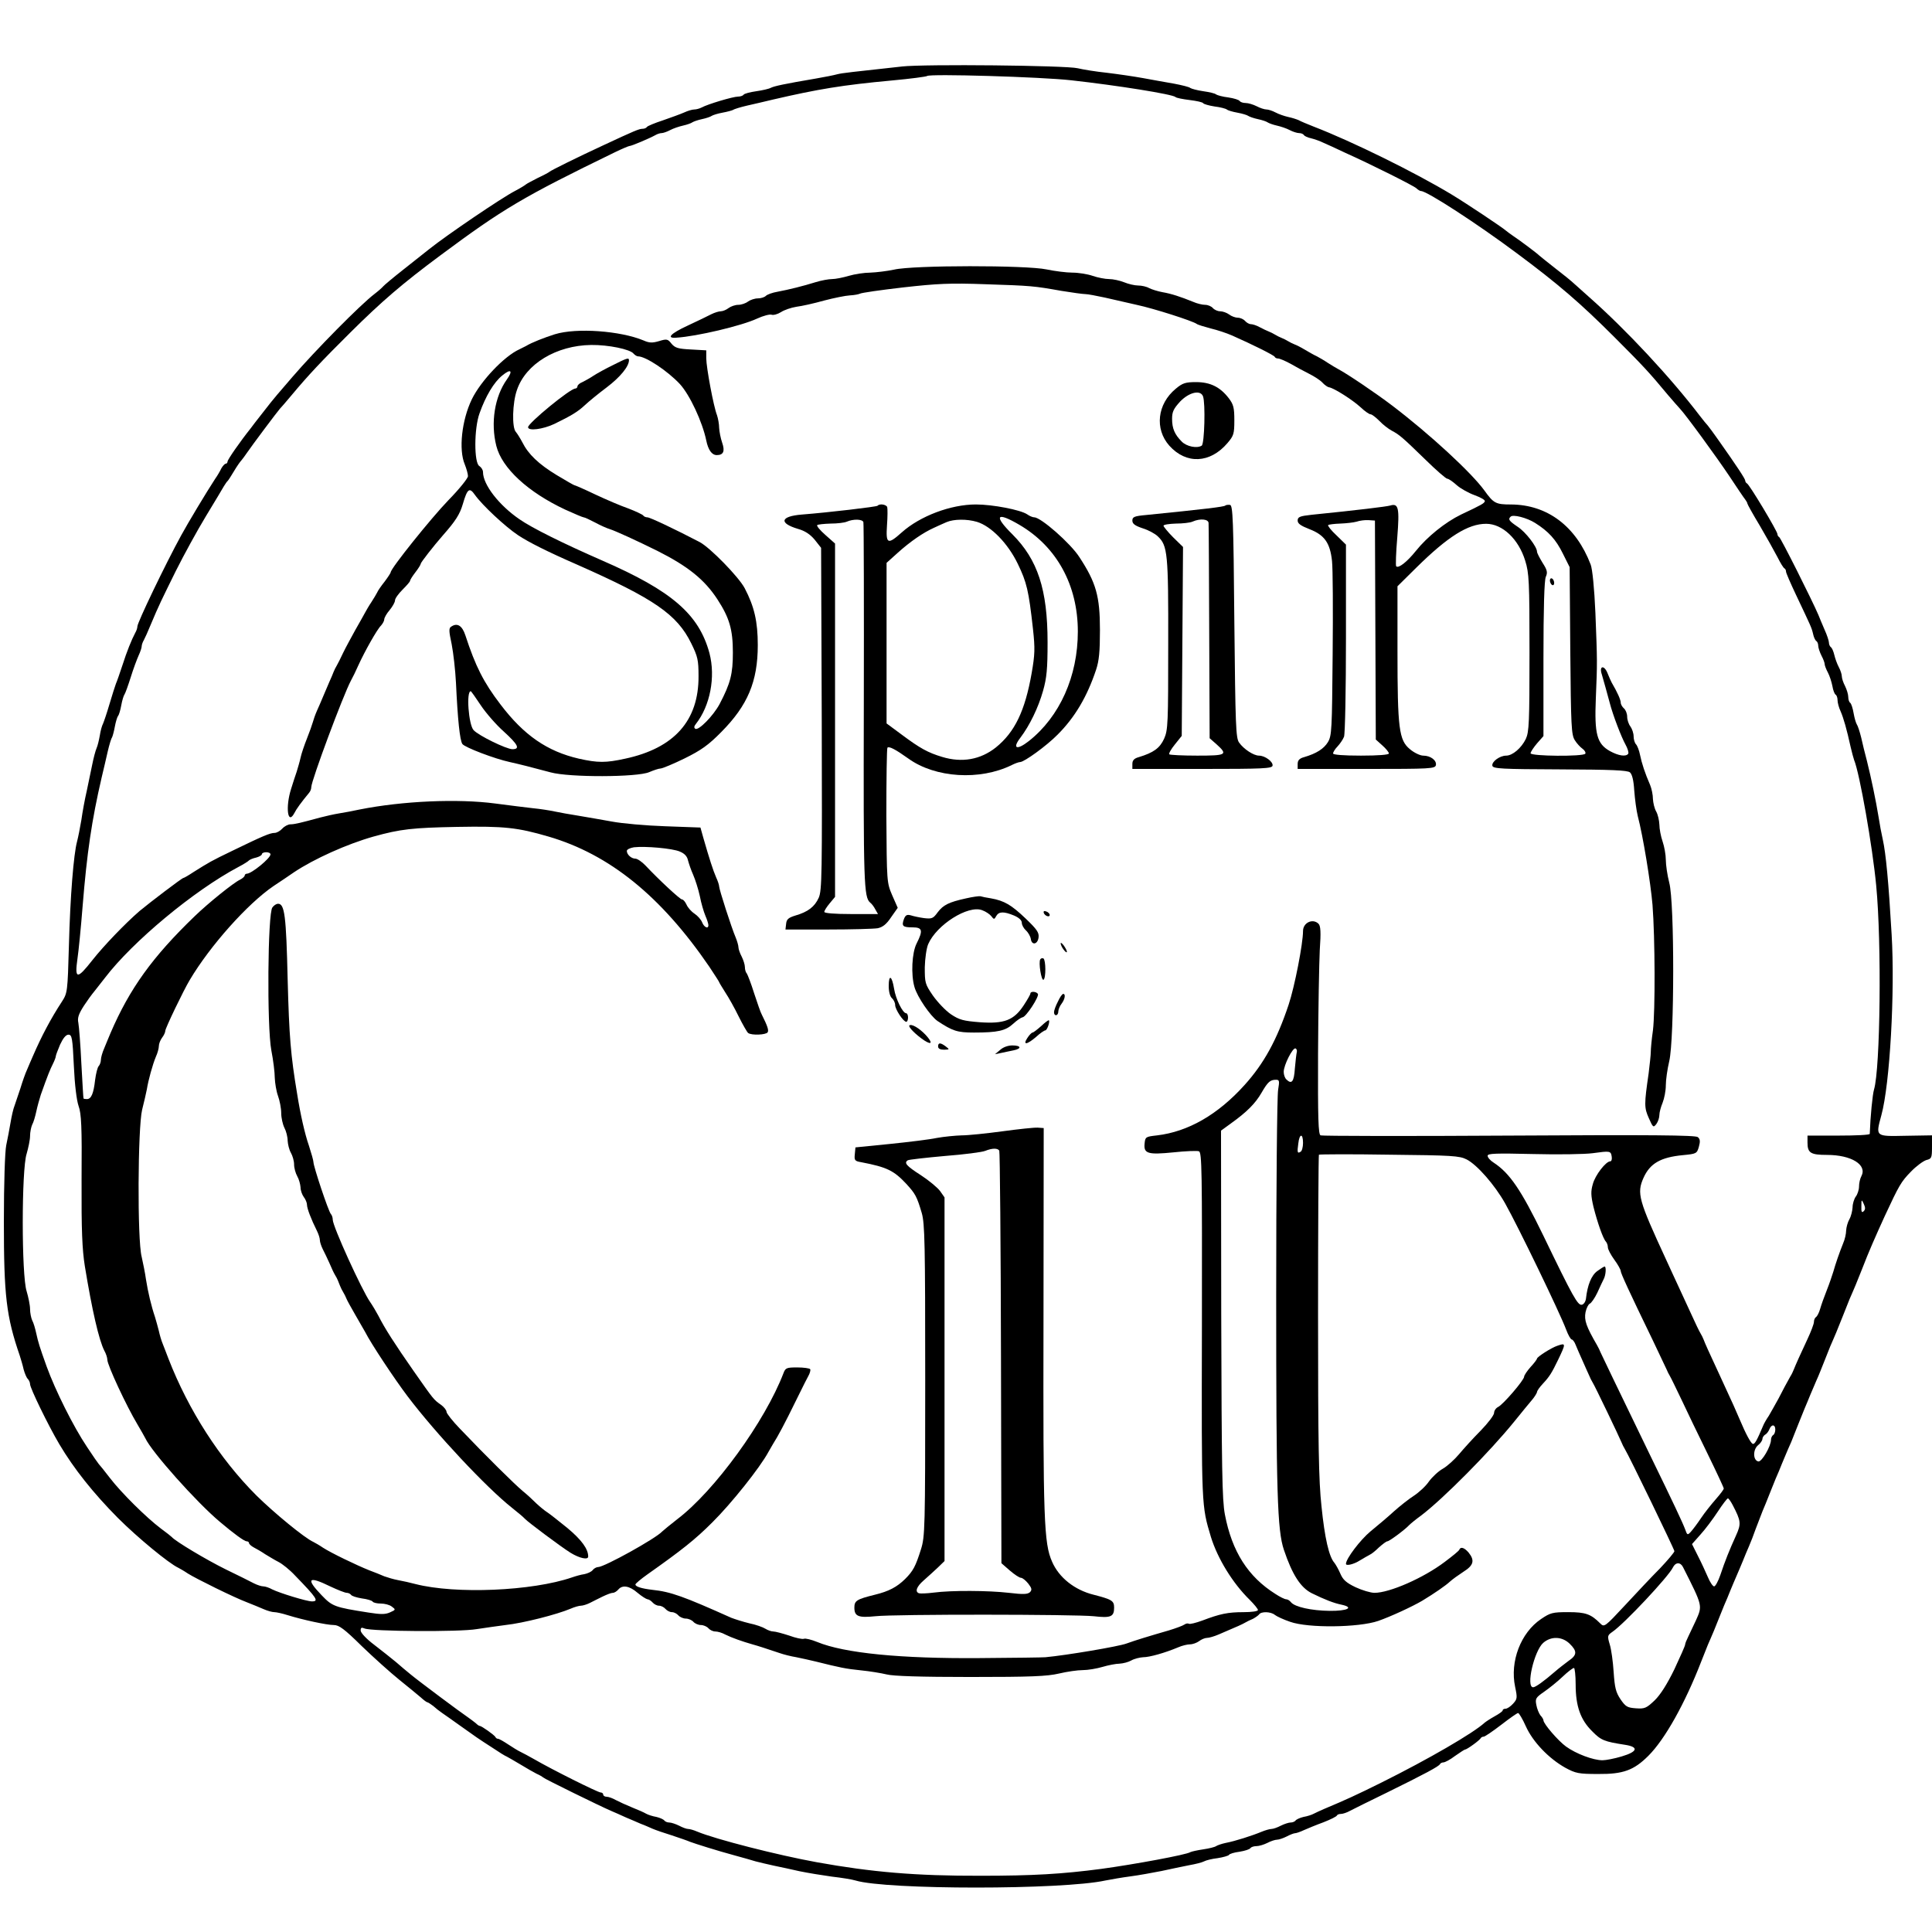 <?xml version="1.0" standalone="no"?>
<!DOCTYPE svg PUBLIC "-//W3C//DTD SVG 20010904//EN"
 "http://www.w3.org/TR/2001/REC-SVG-20010904/DTD/svg10.dtd">
<svg version="1.0" xmlns="http://www.w3.org/2000/svg"
 width="900pt" height="900pt" viewBox="0 0 900 900"
 preserveAspectRatio="xMidYMid meet">
<g transform="translate(0,900) scale(0.1,-0.1)"
fill="#000000" stroke="none">
<path d="M4200 8690 c-228 -25 -277 -30 -300 -36 -14 -4 -59 -13 -100 -20
-147 -25 -193 -35 -209 -43 -9 -5 -40 -12 -68 -16 -29 -4 -55 -11 -59 -16 -3
-5 -15 -9 -26 -9 -23 0 -141 -35 -170 -51 -10 -5 -25 -9 -34 -9 -9 0 -30 -6
-47 -14 -18 -8 -63 -24 -100 -37 -37 -12 -70 -26 -73 -30 -3 -5 -12 -9 -21 -9
-16 0 -37 -9 -183 -77 -123 -57 -244 -117 -250 -123 -3 -3 -27 -16 -55 -29
-27 -14 -52 -27 -55 -30 -3 -3 -25 -17 -50 -30 -64 -33 -320 -207 -400 -271
-19 -15 -73 -58 -120 -95 -47 -37 -89 -72 -95 -79 -5 -6 -23 -22 -40 -35 -66
-50 -276 -263 -382 -386 -28 -33 -61 -71 -73 -85 -12 -14 -43 -52 -68 -85 -26
-33 -50 -64 -54 -70 -48 -60 -108 -146 -108 -155 0 -5 -4 -10 -8 -10 -5 0 -14
-10 -21 -22 -6 -13 -19 -35 -29 -49 -40 -61 -127 -206 -158 -263 -73 -133
-204 -406 -204 -424 0 -7 -4 -20 -10 -30 -17 -32 -39 -86 -60 -152 -12 -36
-25 -74 -30 -85 -4 -11 -18 -54 -30 -95 -12 -41 -26 -82 -30 -91 -5 -9 -12
-34 -15 -55 -4 -22 -10 -48 -15 -59 -5 -11 -14 -45 -20 -75 -6 -30 -18 -86
-26 -125 -9 -38 -20 -99 -25 -135 -6 -36 -15 -81 -20 -100 -16 -59 -32 -255
-38 -485 -6 -215 -7 -221 -32 -260 -53 -81 -96 -163 -135 -253 -8 -17 -20 -47
-28 -65 -8 -17 -22 -57 -31 -87 -10 -30 -22 -66 -27 -80 -6 -14 -14 -50 -19
-80 -5 -30 -14 -77 -20 -105 -6 -29 -11 -176 -11 -356 0 -344 11 -441 74 -624
5 -16 14 -45 18 -64 5 -18 13 -38 19 -44 6 -6 11 -17 11 -25 0 -18 84 -191
136 -279 68 -115 159 -229 273 -344 93 -93 238 -212 281 -232 8 -4 29 -16 45
-27 38 -24 216 -112 275 -134 25 -10 60 -24 78 -32 18 -8 40 -14 50 -14 9 0
37 -6 62 -14 71 -22 182 -46 215 -46 24 0 49 -18 130 -98 55 -53 134 -124 175
-157 41 -33 86 -70 100 -82 14 -13 28 -23 31 -23 3 0 15 -8 27 -17 11 -10 30
-25 42 -33 12 -8 50 -35 85 -60 70 -50 78 -56 151 -103 28 -19 57 -37 65 -40
8 -4 37 -21 64 -37 28 -17 61 -36 75 -43 14 -6 27 -14 30 -17 5 -6 264 -133
315 -155 17 -7 48 -21 70 -31 22 -9 54 -23 70 -30 17 -6 41 -17 55 -23 14 -6
54 -20 90 -31 36 -12 74 -25 85 -30 24 -9 125 -41 210 -64 33 -9 76 -21 95
-27 19 -5 58 -14 85 -20 28 -6 82 -17 120 -26 39 -8 106 -19 150 -25 44 -5 94
-13 110 -18 144 -44 965 -44 1165 0 25 5 77 14 115 19 39 5 104 17 145 25 41
9 99 21 129 27 29 5 61 13 70 18 9 5 37 12 63 15 26 4 50 11 53 15 2 5 25 12
50 15 24 4 47 11 50 17 4 5 16 9 28 9 12 0 35 7 51 15 15 8 36 15 45 15 9 0
29 7 45 15 15 8 33 15 38 15 6 0 24 6 41 14 18 8 59 25 92 37 33 13 62 27 63
32 2 4 10 7 19 7 8 0 27 6 41 14 15 8 92 46 172 85 177 87 244 123 248 133 2
4 9 8 16 8 7 0 32 13 54 30 23 16 44 30 47 30 9 0 69 44 73 53 2 4 8 7 14 7 5
0 42 25 81 55 39 30 74 55 79 55 4 0 21 -28 36 -62 33 -73 107 -150 184 -193
48 -26 62 -29 153 -29 116 -1 166 17 234 85 77 77 170 243 246 439 10 25 24
60 31 78 8 17 20 47 28 65 7 17 21 52 31 77 10 25 24 60 32 77 7 18 20 49 28
68 8 19 22 51 30 70 8 19 21 50 28 68 8 17 21 50 30 72 8 22 22 60 32 85 9 25
23 59 30 75 7 17 20 50 30 75 10 25 24 60 32 77 7 18 20 49 28 68 8 19 21 50
29 67 7 18 21 53 31 78 10 25 24 60 31 77 8 18 20 48 27 65 8 18 21 49 29 68
9 19 23 55 33 80 10 25 24 60 31 78 8 17 20 47 28 65 7 17 21 52 31 77 10 25
24 60 31 78 8 17 20 47 28 65 7 17 21 52 31 77 29 76 63 153 105 245 67 144
76 160 122 207 25 26 58 50 72 54 24 6 26 10 26 61 l0 54 -122 -2 c-143 -3
-141 -5 -114 95 40 145 64 575 48 843 -14 242 -27 379 -41 441 -6 26 -15 74
-20 107 -12 74 -34 180 -54 260 -9 33 -21 83 -27 110 -7 28 -16 55 -20 60 -4
6 -11 29 -15 52 -4 24 -11 45 -16 49 -5 3 -9 15 -9 27 0 12 -7 35 -15 51 -8
15 -15 36 -15 45 0 9 -6 28 -14 43 -8 15 -17 40 -21 57 -4 17 -11 33 -16 36
-5 4 -9 13 -9 21 0 8 -9 36 -21 62 -11 26 -24 56 -28 67 -29 68 -176 361 -183
363 -4 2 -8 8 -8 14 0 13 -131 232 -142 236 -4 2 -8 8 -8 13 0 8 -38 66 -125
189 -21 30 -43 60 -49 67 -6 6 -22 26 -36 44 -137 180 -345 403 -516 554 -43
39 -81 72 -84 75 -3 3 -36 30 -75 60 -38 30 -72 57 -75 60 -6 7 -88 69 -120
90 -12 8 -28 20 -34 25 -18 16 -186 128 -254 169 -169 102 -463 247 -642 316
-30 12 -62 25 -70 30 -9 4 -30 11 -49 15 -18 4 -44 13 -59 21 -15 8 -34 14
-43 14 -9 0 -30 7 -45 15 -16 8 -39 15 -51 15 -12 0 -24 4 -28 9 -3 6 -27 13
-53 17 -26 3 -51 10 -57 14 -5 5 -32 11 -60 15 -27 4 -54 11 -60 15 -5 5 -39
13 -75 20 -36 6 -101 18 -145 26 -44 8 -120 19 -170 25 -49 5 -110 15 -135 21
-54 13 -711 20 -820 8z m790 -64 c216 -24 472 -65 486 -78 3 -4 33 -10 66 -14
32 -4 61 -10 63 -15 3 -4 27 -11 53 -15 26 -3 52 -10 57 -14 6 -5 28 -11 50
-15 22 -4 45 -11 50 -15 6 -4 26 -11 45 -15 19 -4 40 -11 45 -15 6 -4 25 -11
43 -15 18 -4 45 -13 60 -21 15 -8 35 -14 44 -14 9 0 19 -4 22 -9 3 -5 18 -12
33 -15 16 -4 42 -13 58 -21 17 -7 62 -28 100 -46 125 -56 320 -154 333 -166 7
-7 17 -13 22 -13 27 0 260 -151 445 -289 195 -145 298 -234 455 -391 133 -133
162 -164 250 -270 25 -29 50 -58 56 -64 26 -27 172 -227 230 -314 35 -53 68
-102 74 -109 5 -7 10 -15 10 -19 0 -3 26 -50 58 -103 31 -53 68 -119 82 -146
14 -28 28 -51 33 -53 4 -2 7 -9 7 -15 0 -6 21 -54 46 -107 71 -150 73 -153 80
-183 3 -15 10 -30 15 -33 5 -3 9 -13 9 -22 0 -9 7 -30 15 -46 8 -15 15 -33 15
-40 0 -6 7 -24 15 -39 8 -15 17 -43 21 -63 3 -19 10 -37 15 -40 5 -3 9 -14 9
-26 0 -11 6 -34 14 -51 14 -32 29 -85 47 -167 6 -25 13 -52 16 -60 26 -62 86
-405 103 -585 26 -270 19 -853 -10 -950 -7 -23 -17 -124 -20 -207 0 -5 -65 -8
-145 -8 l-145 0 0 -33 c0 -48 15 -57 91 -57 113 0 188 -46 160 -99 -6 -11 -11
-32 -11 -48 0 -15 -7 -37 -15 -47 -8 -11 -15 -34 -15 -50 -1 -17 -7 -42 -15
-56 -8 -14 -14 -37 -15 -52 0 -15 -6 -42 -14 -60 -17 -42 -35 -94 -46 -133 -5
-16 -18 -55 -30 -85 -12 -30 -26 -69 -31 -87 -5 -18 -14 -35 -19 -38 -6 -4
-10 -14 -10 -23 0 -9 -14 -46 -31 -82 -32 -68 -53 -115 -63 -140 -3 -8 -10
-23 -16 -32 -21 -37 -30 -55 -55 -103 -15 -27 -35 -63 -45 -80 -11 -16 -23
-37 -26 -45 -30 -71 -40 -89 -49 -86 -9 3 -32 45 -61 114 -17 40 -30 70 -89
197 -58 125 -72 156 -79 175 -3 8 -10 22 -15 30 -5 8 -24 47 -41 85 -18 39
-45 97 -60 130 -15 33 -42 90 -59 128 -128 277 -137 308 -105 380 30 67 79 96
184 106 62 6 65 7 74 39 7 25 6 36 -5 45 -11 9 -216 11 -879 7 -476 -3 -871
-2 -878 1 -11 4 -13 78 -12 380 1 206 5 423 8 483 6 85 4 113 -6 123 -27 26
-72 5 -72 -34 0 -59 -39 -259 -67 -343 -55 -165 -115 -274 -205 -374 -125
-139 -264 -218 -408 -235 -53 -6 -55 -7 -58 -38 -5 -47 15 -53 135 -41 56 6
109 8 118 5 14 -6 15 -84 14 -814 -2 -852 -2 -835 42 -983 31 -100 101 -215
181 -293 21 -21 38 -42 38 -47 0 -6 -30 -10 -67 -10 -74 0 -110 -8 -192 -39
-30 -11 -58 -18 -63 -15 -5 3 -14 1 -21 -4 -7 -5 -39 -17 -72 -27 -90 -26
-156 -46 -197 -61 -37 -14 -281 -55 -378 -64 -8 -1 -146 -3 -306 -4 -369 -3
-631 23 -757 75 -27 11 -55 18 -62 15 -8 -3 -39 4 -69 15 -31 10 -64 19 -74
19 -9 0 -26 6 -37 13 -11 7 -44 19 -74 25 -29 7 -67 19 -85 26 -221 99 -281
121 -367 130 -51 6 -79 15 -79 25 0 4 25 25 56 47 160 113 222 162 302 242 88
87 223 256 262 329 12 21 30 52 40 68 10 17 34 62 53 100 19 39 45 90 57 115
12 25 28 56 35 69 8 14 12 29 9 33 -3 4 -30 8 -60 8 -49 0 -55 -2 -64 -26 -86
-225 -321 -549 -495 -681 -33 -26 -64 -51 -70 -57 -30 -33 -270 -166 -299
-166 -7 0 -19 -6 -25 -14 -6 -8 -24 -16 -39 -19 -15 -2 -40 -9 -57 -15 -186
-64 -543 -79 -730 -31 -22 6 -58 14 -80 18 -22 4 -51 13 -65 18 -14 6 -45 19
-70 28 -60 24 -178 81 -215 105 -16 11 -37 23 -45 27 -41 18 -185 137 -266
217 -171 171 -316 397 -409 636 -9 25 -22 56 -27 70 -6 14 -14 41 -18 60 -5
19 -13 49 -18 65 -17 50 -33 117 -42 175 -4 30 -14 78 -20 105 -21 80 -18 602
2 685 9 36 19 79 22 95 7 44 27 116 42 152 8 17 14 40 14 50 0 11 7 28 15 39
8 10 15 25 15 32 0 12 85 189 114 237 95 160 270 356 391 438 28 18 70 47 95
64 93 62 246 131 370 166 126 35 182 41 390 45 220 4 281 -3 425 -45 284 -83
524 -277 749 -606 25 -38 46 -70 46 -72 0 -2 13 -23 28 -47 16 -24 44 -74 63
-113 19 -38 39 -73 44 -77 16 -12 83 -9 91 3 6 10 -1 30 -27 82 -6 10 -21 55
-36 100 -14 45 -30 86 -34 92 -5 5 -9 18 -9 30 0 11 -7 33 -15 49 -8 15 -15
35 -15 43 0 8 -6 29 -13 46 -19 44 -77 224 -77 238 0 6 -6 25 -14 42 -14 32
-32 88 -59 182 l-14 50 -164 6 c-90 3 -202 13 -249 22 -47 8 -116 21 -155 27
-38 6 -89 15 -112 20 -23 5 -68 12 -100 15 -32 4 -111 13 -176 22 -174 23
-431 12 -632 -28 -27 -6 -70 -14 -95 -18 -25 -4 -64 -13 -87 -19 -92 -25 -121
-32 -140 -32 -11 0 -28 -9 -38 -20 -10 -11 -26 -20 -36 -20 -21 0 -56 -15
-194 -82 -104 -50 -111 -55 -183 -100 -24 -16 -45 -28 -48 -28 -6 0 -156 -114
-204 -154 -67 -58 -166 -161 -219 -228 -72 -92 -84 -91 -70 7 5 33 16 143 24
245 20 246 42 398 89 600 9 36 21 90 28 120 7 30 16 60 20 65 3 6 9 28 13 50
4 22 11 45 15 50 5 6 11 28 15 50 4 22 11 45 15 50 4 6 17 42 29 80 12 39 29
84 37 102 8 17 14 36 14 42 0 6 4 19 10 29 5 9 19 40 30 67 41 98 53 121 119
255 37 74 100 189 140 255 40 66 78 129 84 140 7 11 14 22 18 25 3 3 16 23 29
45 13 22 29 45 35 51 5 6 17 22 25 34 23 34 143 194 154 206 6 6 31 35 56 65
75 90 139 158 271 289 149 148 245 230 420 360 292 217 384 272 814 481 33 16
64 29 68 29 9 0 92 35 119 50 10 6 23 10 30 10 7 0 25 6 40 14 15 8 42 17 60
21 18 4 38 11 43 15 6 4 26 11 45 15 19 4 40 11 45 15 6 4 28 11 50 15 22 4
44 10 50 13 5 4 35 13 65 20 30 7 84 19 120 28 211 49 326 68 554 89 88 8 162
18 165 21 11 11 528 -4 671 -20z m-1823 -3593 c22 -9 34 -22 38 -41 4 -15 14
-45 24 -67 10 -23 24 -67 31 -99 6 -32 18 -73 26 -92 8 -18 14 -38 14 -44 0
-19 -20 -10 -29 13 -5 13 -21 31 -36 41 -14 9 -31 28 -37 42 -6 13 -15 24 -21
24 -9 0 -108 92 -170 158 -16 17 -38 32 -47 32 -19 0 -40 19 -40 36 0 7 15 14
33 17 53 6 180 -5 214 -20z m-1907 -13 c0 -18 -88 -90 -110 -90 -5 0 -10 -4
-10 -8 0 -5 -10 -14 -22 -20 -30 -14 -148 -109 -212 -171 -195 -188 -302 -336
-391 -543 -7 -18 -21 -49 -29 -70 -9 -20 -16 -45 -16 -55 0 -10 -5 -24 -10
-29 -6 -6 -13 -35 -17 -65 -7 -63 -18 -89 -38 -89 -8 0 -15 1 -16 3 -1 1 -5
74 -10 162 -4 88 -11 174 -14 190 -5 23 1 41 26 80 19 28 36 52 39 55 3 3 29
37 59 75 129 169 414 406 621 516 25 13 47 27 50 31 3 3 18 10 33 13 15 4 27
11 27 16 0 5 9 9 20 9 11 0 20 -4 20 -10z m-916 -985 c4 -89 13 -161 22 -187
13 -36 16 -94 14 -345 -1 -235 3 -324 15 -400 34 -208 66 -346 91 -395 8 -14
14 -33 14 -42 0 -25 89 -216 140 -301 16 -27 33 -57 37 -65 29 -63 238 -298
348 -390 65 -55 113 -90 124 -90 6 0 11 -4 11 -8 0 -5 10 -14 23 -21 12 -6 36
-20 52 -31 17 -10 44 -27 62 -36 18 -9 53 -37 77 -63 104 -107 112 -121 79
-121 -24 0 -151 39 -185 56 -14 8 -33 14 -41 14 -9 0 -28 6 -44 14 -15 8 -75
38 -133 66 -89 44 -233 130 -250 150 -3 3 -25 21 -50 39 -68 51 -186 168 -238
236 -25 33 -49 62 -52 65 -3 3 -28 39 -55 80 -63 94 -147 262 -188 375 -33 92
-39 112 -48 153 -5 23 -13 51 -19 61 -5 11 -10 35 -10 53 0 18 -8 56 -16 83
-24 73 -24 567 0 640 8 28 16 65 16 83 0 18 5 42 10 53 6 10 14 38 19 61 5 24
15 59 21 78 33 93 43 117 56 143 8 16 14 32 14 37 0 4 9 28 20 54 14 30 27 46
39 46 16 0 19 -15 25 -145z m5697 64 c-2 -8 -6 -42 -9 -76 -4 -63 -15 -76 -40
-51 -7 7 -12 22 -12 35 0 31 42 114 55 109 5 -2 8 -10 6 -17z m-87 -176 c-5
-27 -9 -460 -9 -963 0 -913 5 -1089 36 -1180 39 -116 78 -176 130 -202 61 -30
103 -46 137 -53 62 -13 30 -30 -54 -29 -85 1 -162 18 -180 40 -6 8 -16 14 -23
14 -6 0 -29 11 -50 25 -127 80 -202 197 -235 370 -13 68 -15 214 -17 934 l-1
854 48 35 c71 51 112 91 141 142 29 50 40 60 67 60 16 0 17 -5 10 -47z m116
-247 c0 -19 -5 -38 -11 -41 -15 -10 -17 -4 -11 38 5 47 22 49 22 3z m1438 -64
c2 -12 -1 -22 -7 -22 -20 0 -70 -64 -81 -106 -10 -34 -9 -54 3 -106 19 -75 45
-149 58 -162 5 -6 9 -17 9 -26 0 -10 14 -36 30 -58 17 -23 30 -47 30 -53 0
-10 37 -91 150 -324 31 -66 60 -127 64 -135 3 -8 10 -22 15 -30 5 -8 29 -58
54 -110 24 -52 79 -165 121 -251 42 -86 76 -159 76 -163 0 -5 -17 -27 -38 -51
-21 -24 -52 -63 -68 -87 -16 -24 -37 -52 -46 -62 -17 -19 -18 -18 -28 10 -12
32 -52 117 -166 351 -159 329 -222 459 -228 473 -3 8 -10 23 -16 33 -51 88
-61 117 -54 154 4 19 13 37 20 40 7 3 23 26 35 51 12 26 25 55 30 64 10 19 12
58 4 58 -3 0 -19 -10 -34 -21 -28 -20 -46 -66 -53 -129 -2 -14 -10 -26 -19
-28 -19 -4 -41 35 -180 323 -103 212 -156 290 -231 339 -16 10 -28 24 -28 32
0 11 38 12 213 8 116 -3 241 -1 277 4 80 11 84 11 88 -16z m-676 -13 c49 -25
131 -119 179 -204 63 -112 254 -508 284 -587 10 -27 22 -48 27 -48 4 0 13 -11
18 -25 6 -15 21 -49 34 -78 13 -29 26 -59 30 -67 3 -8 10 -22 15 -30 10 -15
124 -253 135 -280 3 -8 10 -22 15 -30 19 -30 231 -468 231 -476 0 -5 -30 -41
-67 -80 -38 -38 -111 -116 -164 -173 -93 -100 -96 -102 -114 -84 -44 44 -68
53 -150 53 -73 0 -83 -3 -126 -32 -95 -64 -146 -198 -121 -316 11 -52 10 -57
-10 -79 -12 -13 -27 -23 -35 -23 -7 0 -13 -3 -13 -8 0 -4 -17 -16 -37 -27 -20
-11 -41 -25 -47 -30 -52 -48 -260 -169 -481 -279 -119 -59 -165 -80 -265 -122
-19 -8 -42 -19 -50 -23 -9 -5 -30 -12 -48 -15 -17 -4 -34 -12 -37 -17 -4 -5
-14 -9 -23 -9 -9 0 -30 -7 -46 -15 -15 -8 -35 -15 -43 -15 -8 0 -29 -6 -46
-13 -43 -18 -124 -44 -167 -52 -19 -4 -39 -11 -45 -15 -5 -4 -32 -11 -60 -15
-27 -4 -54 -10 -60 -13 -17 -12 -261 -57 -415 -78 -182 -24 -318 -32 -560 -32
-304 -1 -510 17 -765 63 -182 33 -472 107 -558 143 -16 7 -34 12 -42 12 -7 0
-26 7 -41 15 -16 8 -37 15 -46 15 -9 0 -19 4 -23 9 -3 5 -20 13 -37 17 -18 3
-39 10 -48 15 -8 5 -37 18 -65 29 -27 11 -62 27 -77 35 -14 8 -33 15 -42 15
-9 0 -16 5 -16 10 0 6 -6 10 -12 10 -13 0 -227 107 -308 154 -25 14 -54 30
-65 35 -11 5 -37 21 -58 35 -21 14 -42 26 -47 26 -4 0 -10 3 -12 8 -4 9 -65
52 -73 52 -4 0 -12 6 -19 13 -8 6 -24 19 -36 27 -33 22 -230 169 -266 199 -18
14 -49 41 -70 59 -22 18 -67 54 -101 80 -36 27 -62 55 -63 66 0 14 4 16 18 10
31 -14 443 -17 523 -3 41 6 101 15 134 19 83 9 239 49 303 76 18 8 40 14 48
14 9 0 28 6 42 13 15 8 42 21 60 30 19 9 39 17 47 17 7 0 18 7 25 15 19 23 52
18 90 -15 19 -16 40 -29 46 -30 6 0 17 -7 24 -15 7 -8 20 -15 30 -15 10 0 23
-7 30 -15 7 -8 20 -15 30 -15 10 0 23 -7 30 -15 7 -8 23 -15 35 -15 12 0 28
-7 35 -15 7 -8 23 -15 35 -15 12 0 28 -7 35 -15 7 -8 21 -15 32 -15 11 0 32
-6 46 -14 30 -15 81 -33 127 -46 29 -8 59 -18 128 -41 17 -6 52 -15 77 -19 25
-5 65 -14 90 -20 112 -28 140 -34 210 -41 41 -4 95 -13 120 -19 30 -8 160 -12
390 -12 283 0 357 3 413 16 38 9 87 16 111 16 24 0 65 7 92 15 27 8 63 15 79
15 17 1 41 7 55 15 14 8 39 14 55 15 30 0 101 20 163 46 18 8 43 14 55 14 13
0 32 7 43 15 10 8 27 15 36 15 10 0 34 7 55 16 94 40 109 47 123 55 8 5 25 13
37 18 11 6 24 15 28 20 9 15 55 14 74 -2 9 -7 41 -22 71 -32 84 -30 319 -27
410 4 60 21 159 67 205 94 58 35 111 72 129 89 12 11 40 31 63 46 48 30 54 53
24 90 -20 23 -37 28 -43 13 -1 -5 -32 -30 -68 -57 -99 -75 -257 -144 -327
-144 -18 0 -58 12 -88 26 -44 21 -59 35 -71 63 -8 19 -21 42 -28 51 -25 28
-45 115 -60 263 -13 119 -16 287 -16 890 0 409 2 746 4 748 3 2 150 3 328 0
291 -3 327 -5 360 -22z m1850 -241 c-9 -9 -12 -4 -11 23 0 32 1 33 11 11 8
-17 8 -26 0 -34z m-412 -1017 c0 -11 -4 -23 -10 -26 -5 -3 -10 -13 -10 -22 0
-30 -43 -104 -59 -101 -25 5 -26 54 -2 75 12 9 21 23 21 30 0 6 6 16 13 20 8
4 16 16 20 26 9 23 27 22 27 -2z m-198 -353 c38 -73 40 -86 15 -141 -30 -66
-51 -118 -73 -184 -10 -29 -23 -53 -29 -53 -6 0 -19 19 -29 43 -10 23 -30 67
-46 98 l-28 56 39 44 c22 24 58 72 81 107 22 34 44 62 47 62 4 0 14 -15 23
-32z m-232 -288 c93 -184 91 -179 60 -249 -12 -25 -28 -59 -35 -74 -8 -16 -15
-33 -15 -38 0 -6 -23 -57 -50 -115 -33 -68 -65 -119 -92 -145 -38 -36 -46 -40
-87 -37 -40 3 -48 7 -72 42 -22 33 -27 54 -32 127 -3 48 -11 106 -18 128 -12
40 -11 43 12 59 56 38 262 258 282 300 12 25 35 26 47 2z m-6302 -90 c34 -16
69 -30 77 -30 7 0 16 -4 20 -9 3 -6 26 -13 50 -17 25 -3 48 -10 51 -15 3 -5
20 -9 38 -9 18 0 41 -6 51 -14 19 -14 19 -15 -8 -27 -22 -10 -43 -10 -100 -1
-160 25 -169 29 -219 81 -75 78 -62 91 40 41z m5774 -267 c36 -35 35 -53 -5
-80 -17 -13 -45 -34 -62 -49 -53 -46 -92 -74 -103 -74 -35 0 5 170 47 207 37
32 88 30 123 -4z m28 -190 c0 -100 22 -164 77 -218 41 -42 56 -48 153 -63 65
-10 59 -32 -15 -54 -33 -10 -74 -18 -90 -18 -43 0 -123 30 -170 64 -37 27
-105 106 -105 122 0 4 -6 15 -14 23 -7 9 -16 31 -19 48 -6 30 -3 35 36 62 23
16 62 47 86 70 24 23 48 41 53 41 4 0 8 -35 8 -77z"/>
<path d="M4165 7744 c-33 -7 -83 -13 -111 -14 -28 0 -73 -7 -100 -15 -27 -8
-62 -15 -78 -15 -15 0 -49 -6 -75 -14 -61 -19 -126 -35 -179 -45 -24 -4 -48
-13 -54 -19 -7 -7 -24 -12 -38 -12 -14 0 -35 -7 -46 -15 -10 -8 -31 -15 -45
-15 -14 0 -34 -7 -45 -15 -10 -8 -27 -15 -36 -15 -9 0 -29 -6 -45 -14 -15 -8
-65 -32 -110 -53 -80 -37 -101 -60 -52 -56 95 6 303 55 376 89 28 13 59 21 67
18 9 -3 28 2 44 12 15 10 47 21 72 25 25 3 83 16 129 29 46 12 100 23 120 24
20 1 41 5 47 8 6 4 96 17 200 29 160 18 219 21 384 15 215 -7 225 -8 355 -31
50 -8 99 -15 111 -15 12 0 52 -8 90 -16 38 -9 105 -24 149 -34 80 -17 261 -75
280 -89 5 -4 35 -13 65 -21 30 -7 75 -22 100 -33 97 -43 195 -92 198 -99 2 -5
9 -8 16 -8 7 0 33 -11 57 -24 24 -14 63 -35 87 -47 24 -12 52 -30 62 -41 10
-11 24 -21 31 -22 24 -4 110 -59 147 -93 19 -18 40 -33 47 -33 6 0 24 -14 41
-31 16 -17 42 -37 57 -45 36 -19 50 -31 158 -136 50 -49 95 -88 101 -88 6 0
25 -13 44 -30 18 -16 56 -37 84 -47 27 -10 49 -22 47 -28 -4 -10 -11 -15 -111
-62 -74 -36 -158 -104 -210 -169 -41 -51 -81 -83 -92 -72 -3 3 -1 64 5 134 11
138 6 161 -33 149 -18 -5 -148 -21 -366 -43 -55 -6 -65 -10 -65 -27 0 -14 14
-24 55 -40 70 -27 96 -64 105 -148 4 -34 5 -231 3 -437 -3 -349 -4 -377 -22
-407 -19 -31 -53 -53 -111 -70 -22 -6 -30 -15 -30 -32 l0 -23 320 0 c300 0
320 1 324 18 4 22 -25 44 -59 44 -14 0 -42 13 -62 30 -51 42 -58 95 -58 458
l0 301 88 87 c147 145 241 204 325 204 76 0 151 -71 182 -172 18 -58 20 -94
20 -428 0 -325 -2 -369 -17 -402 -21 -43 -62 -78 -92 -78 -29 0 -68 -28 -64
-47 3 -14 43 -16 314 -17 240 -1 315 -4 327 -14 10 -9 17 -36 20 -85 3 -40 10
-92 16 -117 25 -95 60 -310 69 -415 12 -155 13 -496 2 -585 -6 -41 -10 -86
-10 -100 0 -14 -5 -59 -10 -100 -21 -145 -21 -160 1 -209 19 -43 21 -45 35
-27 8 11 14 30 14 42 0 12 7 38 15 57 8 20 15 56 15 81 0 25 7 75 16 113 24
101 25 739 0 831 -9 35 -16 83 -16 107 0 23 -7 62 -15 85 -8 23 -15 59 -15 79
-1 20 -7 47 -15 61 -8 14 -14 40 -15 58 0 19 -6 48 -13 65 -24 55 -39 101 -47
140 -4 21 -13 44 -19 50 -6 6 -11 23 -11 37 0 14 -7 35 -15 46 -8 10 -15 31
-15 45 0 15 -7 32 -15 39 -8 7 -15 19 -15 27 0 13 -16 49 -42 93 -4 8 -13 27
-19 43 -16 41 -41 36 -27 -5 10 -35 24 -84 37 -133 14 -55 54 -159 73 -193 10
-18 16 -37 13 -43 -10 -15 -45 -10 -85 12 -61 34 -73 79 -66 246 7 171 7 167
-2 398 -5 115 -14 204 -22 225 -68 178 -201 279 -371 280 -71 0 -81 5 -124 65
-61 84 -255 263 -430 396 -79 60 -210 148 -250 169 -11 6 -33 19 -50 30 -16
11 -39 24 -50 30 -19 9 -27 14 -72 40 -10 6 -25 13 -33 16 -8 3 -22 10 -30 15
-8 5 -22 12 -30 15 -8 3 -22 10 -30 15 -8 5 -22 12 -30 15 -8 3 -27 12 -42 20
-14 8 -33 14 -41 14 -8 0 -20 7 -27 15 -7 8 -22 15 -34 15 -11 0 -30 7 -40 15
-11 8 -30 15 -42 15 -12 0 -27 7 -34 15 -7 8 -23 15 -36 15 -13 0 -38 6 -56
14 -59 24 -102 38 -143 45 -22 4 -50 13 -62 19 -12 7 -35 12 -51 12 -16 0 -46
7 -65 15 -20 8 -52 15 -70 15 -19 0 -54 7 -77 15 -23 8 -66 15 -94 15 -28 0
-83 7 -121 15 -95 20 -621 20 -710 -1z m2986 -1180 c62 -39 97 -77 129 -142
l32 -64 3 -389 c3 -352 5 -392 21 -417 9 -15 26 -33 36 -40 10 -7 16 -18 13
-23 -9 -14 -255 -12 -255 2 0 6 14 27 30 46 l30 34 0 359 c0 240 4 367 11 383
9 20 7 31 -15 65 -14 23 -26 46 -26 52 0 23 -53 92 -90 116 -40 27 -46 35 -33
47 11 12 76 -5 114 -29z m-744 -499 l2 -510 30 -27 c17 -15 31 -32 31 -38 0
-6 -49 -10 -130 -10 -83 0 -130 4 -130 10 0 6 9 21 21 33 11 12 25 32 30 45 5
13 9 220 9 459 l0 436 -44 43 c-25 23 -42 45 -39 48 4 3 29 6 57 7 28 1 62 5
76 9 14 5 39 8 55 7 l30 -2 2 -510z"/>
<path d="M7220 6296 c0 -8 5 -18 10 -21 6 -3 10 1 10 9 0 8 -4 18 -10 21 -5 3
-10 -1 -10 -9z"/>
<path d="M2585 7443 c-50 -16 -107 -38 -135 -55 -8 -4 -22 -11 -30 -15 -71
-32 -180 -147 -222 -233 -47 -97 -62 -235 -33 -303 8 -20 15 -45 15 -55 0 -10
-41 -61 -92 -113 -80 -83 -268 -317 -268 -335 0 -3 -13 -23 -28 -43 -16 -20
-32 -43 -35 -51 -4 -8 -16 -28 -27 -45 -11 -16 -24 -39 -30 -50 -6 -11 -26
-47 -45 -80 -18 -33 -44 -80 -56 -105 -12 -25 -25 -52 -30 -60 -5 -8 -12 -22
-15 -30 -3 -8 -12 -30 -20 -47 -8 -18 -21 -49 -29 -68 -8 -19 -21 -50 -29 -67
-8 -18 -16 -42 -19 -53 -3 -11 -15 -45 -27 -75 -12 -30 -26 -71 -30 -90 -4
-19 -13 -48 -18 -65 -6 -16 -17 -52 -26 -80 -27 -85 -16 -171 15 -113 10 20
31 49 69 95 6 7 10 18 10 26 0 30 149 430 185 497 8 14 23 45 34 70 30 66 88
169 106 186 8 9 15 22 15 29 0 7 11 27 25 43 14 17 25 37 25 45 0 9 16 31 35
50 19 19 35 37 35 41 0 4 11 22 25 40 14 18 25 36 25 40 0 6 60 83 103 132 59
67 79 98 93 146 21 72 31 79 56 43 35 -49 140 -147 201 -188 50 -33 135 -76
277 -138 357 -158 464 -231 530 -366 30 -61 34 -77 34 -153 1 -207 -113 -335
-341 -384 -91 -20 -128 -20 -217 0 -147 34 -256 109 -365 253 -78 102 -116
177 -163 321 -15 46 -38 60 -66 41 -12 -7 -11 -21 2 -82 8 -41 17 -121 20
-179 8 -171 18 -269 30 -286 12 -16 151 -69 221 -84 45 -10 101 -24 190 -48
87 -24 403 -23 459 1 21 9 45 17 53 17 8 0 59 21 112 47 77 38 111 62 171 123
123 124 170 235 170 405 0 109 -16 179 -61 265 -28 53 -162 190 -210 215 -113
59 -231 115 -243 115 -8 0 -17 4 -20 9 -3 4 -34 19 -68 32 -35 12 -105 42
-156 66 -50 24 -94 43 -97 43 -2 0 -39 21 -82 47 -84 51 -132 97 -160 153 -10
19 -24 41 -30 48 -19 20 -16 136 5 195 41 122 184 208 346 210 80 1 181 -20
197 -40 6 -7 16 -13 21 -13 36 0 138 -68 195 -129 46 -50 105 -176 123 -263 9
-44 26 -68 49 -68 31 0 39 18 25 58 -7 20 -13 51 -14 69 0 17 -5 44 -10 59
-16 40 -50 223 -50 265 l0 37 -71 4 c-60 3 -74 7 -91 27 -17 22 -22 23 -58 12
-31 -9 -45 -9 -72 3 -108 45 -312 60 -413 29z m-224 -211 c-57 -80 -76 -202
-49 -309 26 -104 148 -216 321 -297 44 -20 82 -36 86 -36 5 0 28 -11 53 -24
24 -13 55 -27 69 -31 28 -9 126 -54 221 -101 143 -72 220 -134 280 -226 56
-86 72 -141 72 -248 0 -99 -11 -143 -62 -240 -29 -54 -97 -124 -113 -115 -7 5
-6 12 3 23 66 84 92 218 63 329 -49 181 -174 290 -500 432 -183 80 -326 151
-385 192 -95 65 -170 161 -170 220 0 10 -8 22 -17 28 -25 14 -25 175 1 246 28
79 67 145 106 176 40 33 51 23 21 -19z m-121 -1518 c24 -36 72 -91 107 -122
67 -61 77 -82 40 -82 -28 0 -159 64 -181 89 -23 25 -35 181 -13 181 2 0 23
-30 47 -66z"/>
<path d="M2855 7299 c-33 -16 -73 -38 -90 -49 -16 -11 -40 -24 -52 -30 -13 -5
-23 -14 -23 -20 0 -5 -5 -10 -10 -10 -24 0 -220 -161 -220 -180 0 -19 69 -10
122 15 80 39 110 57 143 88 17 16 62 53 102 83 62 47 103 97 103 126 0 13 -10
10 -75 -23z"/>
<path d="M5477 7189 c-86 -71 -99 -187 -30 -265 79 -88 190 -83 271 12 29 34
32 43 32 106 0 59 -4 74 -26 103 -40 52 -86 75 -152 75 -49 0 -63 -4 -95 -31z
m127 -35 c12 -31 7 -222 -6 -230 -22 -14 -71 -4 -93 19 -33 33 -45 61 -45 106
0 33 7 47 38 81 42 43 94 55 106 24z"/>
<path d="M4088 6644 c-6 -5 -226 -31 -353 -41 -100 -8 -108 -40 -17 -67 32 -9
56 -25 77 -50 l30 -38 3 -796 c2 -727 1 -800 -14 -834 -19 -42 -50 -66 -109
-83 -32 -10 -41 -17 -43 -39 l-3 -26 199 0 c110 0 214 3 231 6 23 5 41 19 62
51 l31 44 -26 59 c-25 59 -25 60 -27 370 0 171 2 314 5 317 8 8 39 -9 98 -51
125 -90 333 -103 481 -30 16 8 33 14 39 14 19 0 124 76 175 128 80 80 137 176
179 302 14 42 18 85 18 185 0 158 -18 221 -96 340 -41 64 -179 185 -210 185
-7 0 -22 6 -33 14 -31 21 -161 46 -239 46 -117 0 -260 -54 -345 -130 -66 -59
-75 -55 -69 33 3 39 3 78 1 85 -5 12 -35 17 -45 6z m661 -89 c174 -102 272
-281 272 -497 0 -208 -84 -396 -228 -510 -56 -44 -79 -36 -40 15 44 58 84 141
106 219 17 60 21 102 21 226 0 246 -46 385 -164 503 -89 88 -74 107 33 44z
m-727 13 c2 -7 3 -391 2 -853 -2 -832 0 -895 30 -920 7 -5 18 -20 24 -32 l12
-21 -125 0 c-77 0 -125 4 -125 10 0 6 11 23 25 40 l25 30 0 823 0 823 -45 40
c-24 21 -42 42 -38 46 3 3 31 6 62 7 31 0 65 4 76 9 30 13 72 12 77 -2z m529
1 c66 -20 144 -100 190 -195 42 -87 51 -124 71 -304 10 -91 9 -119 -6 -205
-31 -177 -79 -276 -167 -347 -72 -57 -158 -72 -250 -44 -67 20 -104 41 -186
102 l-73 54 0 374 0 374 51 46 c60 54 120 95 169 117 19 9 46 21 60 27 33 14
94 15 141 1z"/>
<path d="M5708 6645 c-5 -6 -100 -17 -368 -44 -56 -5 -65 -9 -65 -26 0 -15 12
-24 48 -36 26 -8 58 -25 71 -38 45 -43 49 -78 48 -502 0 -370 -1 -399 -19
-440 -20 -44 -49 -65 -118 -86 -22 -6 -30 -15 -30 -32 l0 -23 325 0 c283 0
325 2 328 15 4 18 -35 47 -63 47 -25 0 -71 30 -93 61 -15 22 -17 77 -22 564
-4 477 -7 540 -20 543 -9 1 -19 0 -22 -3z m-78 -82 c1 -10 2 -239 3 -510 l2
-492 33 -29 c53 -48 45 -52 -91 -52 -68 0 -126 3 -130 6 -3 4 8 24 26 46 l32
40 3 440 3 440 -46 45 c-25 25 -45 50 -45 54 0 5 26 9 58 10 31 0 66 4 77 9
36 16 75 12 75 -7z"/>
<path d="M4500 4815 c-82 -18 -106 -31 -132 -65 -21 -29 -27 -31 -63 -27 -22
3 -50 9 -62 13 -18 5 -25 1 -32 -17 -12 -33 -6 -39 40 -39 46 0 50 -14 19 -75
-22 -43 -27 -145 -10 -203 13 -46 74 -135 107 -158 71 -47 92 -54 170 -54 111
0 147 8 183 41 17 16 37 29 43 30 16 0 79 97 72 109 -8 12 -35 13 -35 2 0 -5
-14 -29 -31 -55 -46 -70 -91 -87 -204 -79 -77 6 -96 11 -135 37 -25 17 -62 56
-84 87 -37 54 -38 60 -38 132 1 41 8 90 16 108 39 90 186 183 251 158 17 -6
36 -19 43 -28 12 -16 14 -16 23 1 12 21 35 22 83 2 23 -10 36 -22 36 -34 0
-10 9 -26 19 -35 11 -10 21 -28 23 -40 4 -31 32 -26 36 7 3 23 -8 38 -60 88
-67 64 -100 83 -161 94 -21 3 -44 8 -50 10 -7 1 -37 -3 -67 -10z"/>
<path d="M1269 4773 c-22 -26 -26 -554 -5 -666 9 -46 16 -103 16 -128 1 -24 7
-62 15 -84 8 -22 15 -58 15 -80 0 -22 7 -53 15 -69 8 -15 15 -42 15 -60 1 -17
7 -42 15 -56 8 -14 15 -38 15 -55 0 -16 7 -41 15 -55 8 -14 14 -37 15 -51 0
-14 7 -34 15 -45 8 -10 15 -27 15 -36 0 -17 19 -67 46 -121 8 -16 14 -35 14
-44 0 -8 6 -27 13 -41 8 -15 22 -45 32 -67 9 -22 21 -47 26 -55 5 -8 11 -19
13 -25 2 -5 7 -17 10 -25 3 -8 10 -22 15 -30 5 -8 12 -22 15 -30 3 -8 22 -42
41 -75 19 -33 40 -69 46 -80 26 -52 138 -221 198 -300 131 -173 367 -425 486
-519 28 -22 55 -45 60 -51 16 -17 166 -129 212 -158 42 -26 83 -35 83 -18 0
35 -30 77 -97 133 -42 34 -85 68 -95 74 -11 7 -33 25 -49 40 -16 16 -45 43
-65 59 -36 30 -169 161 -291 289 -35 36 -63 72 -63 79 0 8 -12 23 -26 33 -35
25 -33 23 -127 157 -88 126 -136 201 -164 257 -10 19 -28 49 -39 65 -38 54
-174 352 -174 383 0 10 -4 22 -9 27 -11 12 -81 221 -81 242 0 7 -10 42 -21 76
-19 54 -40 147 -55 242 -30 180 -37 265 -44 530 -7 300 -14 355 -45 355 -7 0
-19 -7 -26 -17z"/>
<path d="M4862 4748 c5 -15 28 -23 28 -10 0 5 -7 13 -16 16 -10 4 -14 1 -12
-6z"/>
<path d="M4941 4605 c0 -5 6 -19 14 -29 8 -11 15 -15 15 -10 0 6 -7 19 -15 30
-8 10 -14 15 -14 9z"/>
<path d="M4846 4531 c-9 -14 5 -101 15 -95 12 7 11 91 0 99 -5 3 -12 1 -15 -4z"/>
<path d="M4140 4407 c0 -27 6 -49 15 -57 8 -7 15 -21 15 -32 0 -20 38 -78 52
-78 4 0 8 9 8 20 0 11 -4 20 -9 20 -16 0 -49 68 -56 114 -10 61 -25 69 -25 13z"/>
<path d="M4928 4334 c-10 -19 -18 -41 -18 -49 0 -21 20 -18 20 3 0 9 7 26 15
36 16 21 20 46 8 46 -5 0 -16 -16 -25 -36z"/>
<path d="M4850 4220 c-18 -16 -36 -30 -40 -30 -4 0 -15 -11 -24 -25 -23 -35
-2 -32 41 5 18 17 38 30 42 30 9 0 23 41 17 47 -2 2 -18 -10 -36 -27z"/>
<path d="M4236 4223 c-6 -7 31 -44 70 -70 36 -23 39 -10 7 25 -31 33 -67 54
-77 45z"/>
<path d="M4370 4125 c0 -10 10 -15 28 -15 26 1 26 1 8 15 -25 19 -36 19 -36 0z"/>
<path d="M4659 4109 l-24 -20 29 6 c15 3 41 9 57 12 40 8 36 23 -5 23 -20 0
-43 -8 -57 -21z"/>
<path d="M4670 3730 c-74 -10 -160 -19 -191 -19 -30 -1 -82 -6 -115 -12 -32
-7 -131 -19 -219 -28 l-160 -16 -3 -32 c-3 -28 0 -32 30 -37 120 -23 152 -39
210 -101 42 -46 49 -58 72 -136 14 -49 16 -141 16 -780 0 -692 -1 -727 -20
-787 -25 -79 -36 -100 -74 -138 -38 -37 -75 -57 -141 -73 -85 -21 -95 -28 -95
-60 0 -41 19 -48 98 -40 91 10 929 9 1017 0 79 -9 95 -3 95 40 0 32 -10 38
-95 60 -89 22 -162 80 -194 154 -38 86 -42 194 -40 1124 l1 896 -28 2 c-16 1
-90 -7 -164 -17z m-15 -90 c3 -5 7 -440 8 -966 l2 -956 39 -34 c22 -19 45 -34
52 -34 7 0 22 -12 34 -27 17 -22 18 -29 8 -40 -11 -10 -31 -11 -98 -3 -96 11
-268 12 -351 1 -31 -4 -62 -5 -68 -3 -20 7 -11 31 21 59 18 16 47 42 65 59
l33 32 0 847 0 847 -21 30 c-12 16 -53 50 -90 74 -67 43 -79 57 -60 69 5 3 83
12 173 20 90 7 175 18 188 24 33 13 57 13 65 1z"/>
<path d="M7255 2731 c-28 -9 -95 -52 -95 -60 0 -3 -13 -21 -30 -39 -16 -18
-30 -39 -30 -45 0 -16 -98 -130 -121 -141 -10 -5 -19 -17 -19 -28 0 -10 -28
-47 -62 -82 -35 -35 -80 -85 -101 -110 -21 -25 -55 -56 -76 -68 -20 -11 -50
-39 -65 -60 -15 -22 -47 -51 -70 -66 -22 -14 -64 -47 -92 -72 -27 -25 -77 -67
-110 -94 -47 -39 -114 -127 -114 -151 0 -11 37 -2 65 16 17 10 37 22 45 26 8
3 28 19 44 35 17 15 34 28 39 28 9 0 83 55 102 76 6 6 30 26 55 44 104 79 321
298 435 439 33 41 70 86 82 100 12 14 22 31 23 36 0 6 12 23 28 40 30 32 41
50 70 110 37 77 37 80 -3 66z"/>
</g>
</svg>
